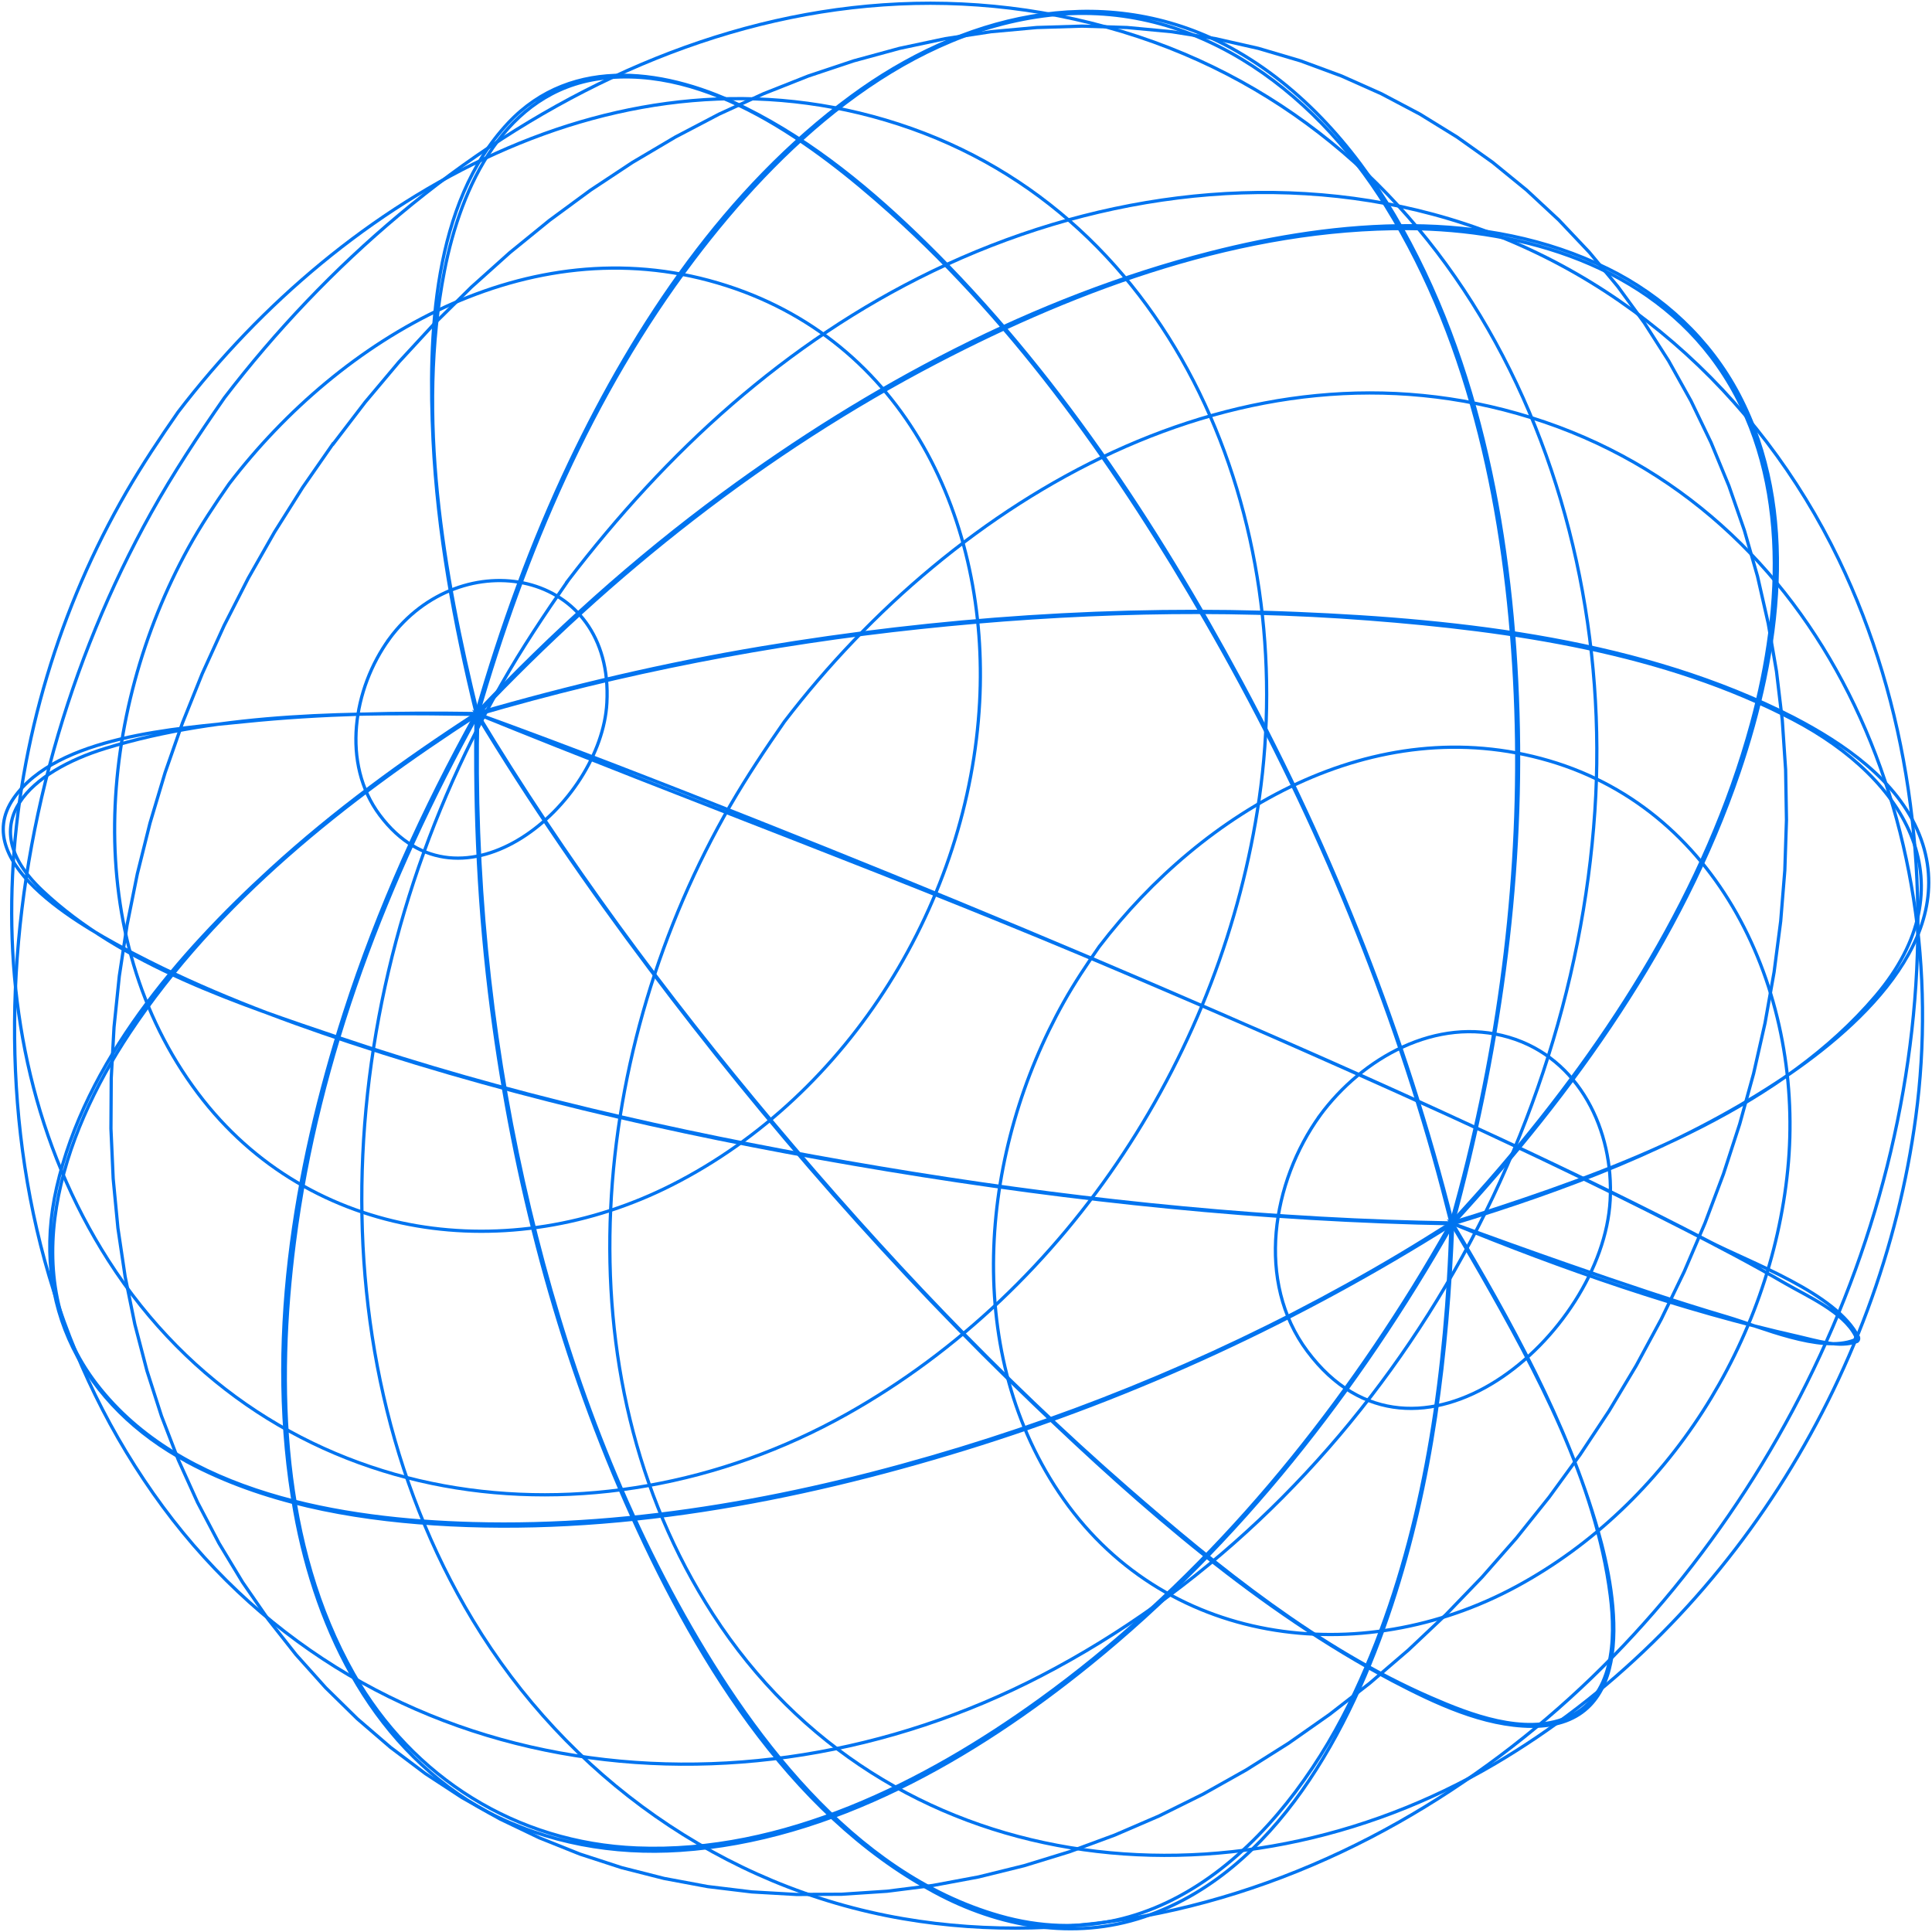 <svg width="596" height="596" viewBox="0 0 596 596" fill="none" xmlns="http://www.w3.org/2000/svg">
<path d="M146.834 220.055C146.984 220.195 146.944 220.165 146.834 220.055Z" stroke="#0074F0" stroke-miterlimit="10"/>
<path d="M147.334 220.324C147.484 220.464 147.444 220.434 147.334 220.324Z" stroke="#0074F0" stroke-miterlimit="10"/>
<path d="M447.584 377.207C447.734 377.347 447.694 377.317 447.584 377.207Z" stroke="#0074F0" stroke-miterlimit="10"/>
<path d="M448.094 377.477C448.244 377.617 448.204 377.587 448.094 377.477Z" stroke="#0074F0" stroke-miterlimit="10"/>
<path d="M146.834 220.066C146.984 220.196 146.954 220.166 146.834 220.066Z" stroke="#0074F0" stroke-miterlimit="10"/>
<path d="M147.334 220.324C147.484 220.454 147.454 220.424 147.334 220.324Z" stroke="#0074F0" stroke-miterlimit="10"/>
<path d="M447.574 377.215C447.724 377.345 447.694 377.315 447.574 377.215Z" stroke="#0074F0" stroke-miterlimit="10"/>
<path d="M448.084 377.477C448.234 377.607 448.204 377.577 448.084 377.477Z" stroke="#0074F0" stroke-miterlimit="10"/>
<path d="M102.775 136.967L112.655 124.058L123.075 111.668L134.005 99.828L145.405 88.578L157.255 77.948L169.505 67.978L182.125 58.688L195.075 50.118L208.315 42.288L221.805 35.218L235.505 28.928L249.375 23.439L263.375 18.768L277.465 14.928C282.175 13.928 286.885 12.928 291.595 11.929C296.305 11.209 301.015 10.499 305.725 9.779C310.425 9.349 315.125 8.919 319.815 8.489C324.485 8.349 329.155 8.199 333.825 8.059C338.455 8.199 343.085 8.349 347.715 8.489L361.435 9.779C365.935 10.499 370.445 11.209 374.945 11.929L388.205 14.928L401.185 18.768L413.835 23.439L426.125 28.918L438.015 35.198L449.465 42.258L460.445 50.068L470.925 58.618L480.875 67.868L490.265 77.798L499.065 88.378L507.245 99.578L514.785 111.368L521.665 123.708L527.855 136.557L533.345 149.877L538.125 163.637L542.175 177.787L545.475 192.287L548.025 207.097L549.815 222.167L550.845 237.456L551.105 252.916L550.595 268.506L549.325 284.176L547.285 299.886L544.495 315.586L540.955 331.226L536.675 346.755L531.675 362.135L525.965 377.325L519.565 392.275L512.485 406.935L504.755 421.265L496.395 435.225L487.425 448.775L477.885 461.874L467.785 474.484L457.165 486.564L446.065 498.074L434.505 508.984L422.525 519.264L410.155 528.884L397.435 537.814L384.405 546.024L371.095 553.494L357.555 560.204L343.825 566.123L329.935 571.243L315.935 575.543L301.865 579.013C297.165 579.893 292.465 580.763 287.765 581.643C283.065 582.233 278.375 582.833 273.675 583.423L259.645 584.353C254.995 584.373 250.355 584.403 245.705 584.423C241.105 584.163 236.505 583.893 231.905 583.633L218.285 581.983L204.885 579.483L191.745 576.143L178.905 571.963L166.405 566.963L154.275 561.153L142.555 554.554L131.285 547.184L120.495 539.064L110.215 530.214L100.485 520.664L91.325 510.444L82.765 499.584L74.835 488.114L67.555 476.064L60.945 463.474L55.025 450.385L49.815 436.835L45.335 422.865L41.595 408.515L38.605 393.825L36.375 378.835L34.915 363.605L34.225 348.165L34.315 332.576L35.175 316.876L36.805 301.106L39.205 285.326L42.365 269.576L46.275 253.906L50.925 238.366L56.295 222.997L62.375 207.847L69.145 192.957L76.585 178.377L84.675 164.157L93.395 150.327L102.705 136.937L102.775 136.967Z" stroke="#0074F0" stroke-miterlimit="10"/>
<path d="M54.945 127.108C105.955 60.468 191.535 10.439 277.185 38.288C363.975 66.508 400.705 161.537 388.455 246.347C377.225 324.086 330.285 397.495 261.225 436.245C183.265 479.984 83.575 467.225 33.425 388.805C-11.975 317.796 -1.845 222.347 38.985 151.807C43.915 143.298 49.325 135.178 54.945 127.108Z" stroke="#0074F0" stroke-miterlimit="10"/>
<path d="M120.054 197.118C142.234 166.878 189.434 175.518 187.214 216.808C185.524 248.188 142.204 284.948 117.164 251.468C105.214 235.488 108.974 212.428 120.064 197.118H120.054Z" stroke="#0074F0" stroke-miterlimit="10"/>
<path d="M70.654 149.287C105.414 103.887 162.864 70.028 221.384 87.277C279.904 104.527 305.174 161.467 302.204 216.656C298.914 277.766 262.374 337.605 207.344 365.515C157.594 390.755 95.734 383.405 61.024 337.225C24.564 288.726 30.044 220.016 58.104 169.037C61.884 162.177 66.194 155.697 70.664 149.277L70.654 149.287Z" stroke="#0074F0" stroke-miterlimit="10"/>
<path d="M69.184 122.767C132.094 40.588 235.134 -20.782 341.384 8.358C447.374 37.428 498.894 146.957 491.994 250.226C484.704 359.355 419.194 466.034 321.354 516.873C227.504 565.643 110.314 550.553 47.264 460.694C-14.946 372.025 -4.136 249.386 46.604 158.237C53.444 145.947 61.154 134.317 69.184 122.777V122.767Z" stroke="#0074F0" stroke-miterlimit="10"/>
<path d="M175.245 179.086C205.595 139.436 242.265 105.597 287.575 83.707C335.235 60.677 390.475 52.217 442.065 66.097C497.655 81.057 542.465 121.216 567.235 172.606C588.865 217.476 595.285 268.535 589.785 317.775C584.145 368.154 566.105 417.144 538.535 459.643C510.965 502.143 475.015 537.463 431.525 562.112C385.375 588.262 331.315 600.942 278.565 591.892C222.885 582.342 174.875 547.852 145.855 499.783C119.945 456.863 109.635 406.084 111.915 356.334C114.255 305.355 129.535 255.285 154.745 210.986C161.015 199.956 168.015 189.496 175.255 179.086H175.245Z" stroke="#0074F0" stroke-miterlimit="10"/>
<path d="M339.124 291.986C371.124 250.147 423.844 218.857 477.834 234.677C531.824 250.497 556.794 308.136 551.494 360.936C546.194 413.735 514.694 463.975 467.984 489.325C419.594 515.584 358.344 507.904 326.574 460.245C296.614 415.315 302.694 354.576 328.134 309.166C331.464 303.216 335.224 297.586 339.114 291.986H339.124Z" stroke="#0074F0" stroke-miterlimit="10"/>
<path d="M407.184 344.113C420.234 326.374 443.114 313.404 465.484 319.994C487.244 326.404 497.904 348.843 496.714 370.303C494.404 411.903 436.704 461.612 403.294 416.833C387.304 395.413 392.374 364.653 407.194 344.113H407.184Z" stroke="#0074F0" stroke-miterlimit="10"/>
<path d="M241.944 222.666C294.754 153.636 383.204 100.977 472.274 128.807C563.454 157.296 602.924 255.465 591.004 344.495C580.154 425.604 532.154 502.233 461.204 544.073C380.074 591.912 273.344 580.693 219.914 497.943C171.674 423.234 182.274 322.755 225.334 248.366C230.464 239.506 236.104 231.066 241.944 222.666Z" stroke="#0074F0" stroke-miterlimit="10"/>
<path d="M41.844 294.486C28.024 287.176 -10.256 267.106 4.214 246.246C17.574 226.976 54.924 224.727 75.494 222.607C99.174 220.177 123.034 219.767 146.814 220.117C146.984 220.207 147.154 220.297 147.314 220.377C109.524 219.817 68.974 219.667 32.474 230.886C10.124 237.756 -9.026 253.716 12.924 274.596C37.244 297.716 74.024 309.786 105.074 320.286C155.814 337.445 208.394 349.295 261.114 358.515C316.284 368.165 372.164 374.735 428.164 376.755C434.624 376.985 441.094 377.145 447.554 377.255C447.724 377.345 447.894 377.435 448.064 377.525C389.694 376.495 331.444 370.415 273.864 360.905C217.864 351.655 161.974 339.445 108.054 321.566C85.424 314.066 63.004 305.506 41.844 294.476V294.486Z" stroke="#0074F0" stroke-miterlimit="10"/>
<path d="M57.934 451.024C25.605 433.744 9.214 402.464 17.485 366.254C26.364 327.415 54.885 294.325 83.555 268.115C103.134 250.206 124.574 234.596 146.814 220.176L147.314 220.436C106.704 246.696 66.954 278.005 39.955 318.725C19.024 350.295 4.184 393.784 29.884 427.094C55.984 460.914 105.774 468.903 145.764 470.013C196.664 471.423 247.914 461.624 296.424 446.804C343.594 432.394 389.184 412.414 431.554 387.194C436.934 383.994 442.244 380.664 447.544 377.334C447.714 377.424 447.884 377.514 448.054 377.604C401.204 407.184 350.674 430.634 297.684 446.954C245.154 463.124 188.984 473.693 133.844 470.083C107.844 468.383 81.094 463.434 57.914 451.044L57.934 451.024Z" stroke="#0074F0" stroke-miterlimit="10"/>
<path d="M150.554 559.054C115.824 540.324 97.674 503.824 90.954 466.245C81.804 415.125 90.574 361.276 106.304 312.346C116.604 280.296 130.544 249.627 146.854 220.207L147.354 220.467C119.464 270.987 98.144 325.806 90.794 383.316C85.154 427.445 86.624 476.665 109.084 516.344C127.264 548.464 159.444 568.564 196.444 570.084C241.504 571.934 285.184 550.074 320.784 524.364C367.414 490.685 405.714 445.835 435.904 397.145C439.944 390.625 443.794 383.996 447.604 377.346C447.774 377.436 447.944 377.526 448.114 377.616C419.064 428.805 382.174 476.165 336.254 513.354C300.554 542.274 256.674 567.724 209.804 570.804C189.334 572.154 168.804 568.574 150.554 559.044V559.054Z" stroke="#0074F0" stroke-miterlimit="10"/>
<path d="M288.284 583.691C242.714 559.202 213.324 509.522 193.094 463.643C171.874 415.503 158.514 363.904 151.714 311.814C147.744 281.404 146.314 250.865 146.884 220.215C147.054 220.305 147.224 220.395 147.384 220.475C146.284 268.854 150.914 317.274 161.464 364.523C171.504 409.483 186.634 453.913 208.824 494.402C230.614 534.162 262.584 577.892 308.294 590.991C359.424 605.641 398.144 564.392 418.004 521.962C436.484 482.482 444.134 438.223 446.824 395.003C447.194 389.123 447.424 383.253 447.634 377.363C447.804 377.453 447.974 377.543 448.144 377.633C446.594 417.463 441.824 457.213 429.274 495.212C416.664 533.402 393.624 577.602 352.934 591.331C331.204 598.661 308.114 594.431 288.274 583.701L288.284 583.691Z" stroke="#0074F0" stroke-miterlimit="10"/>
<path d="M429.613 518.531C388.533 496.781 352.533 465.261 319.163 433.302C275.973 391.932 236.323 346.662 200.413 298.873C181.353 273.523 163.333 247.343 146.943 220.184L147.443 220.444C174.193 264.913 205.313 306.843 238.663 346.562C272.253 386.572 308.393 424.812 347.803 459.171C376.053 483.801 406.713 508.571 441.353 523.661C453.543 528.981 470.053 535.361 483.263 529.931C497.993 523.871 498.473 505.621 496.753 492.171C492.263 457.071 474.023 423.102 456.743 392.832C453.773 387.632 450.743 382.472 447.683 377.322C447.853 377.412 448.023 377.502 448.193 377.592C465.923 407.412 483.373 438.672 492.973 472.221C499.023 493.381 505.363 532.721 472.543 532.551C457.583 532.471 442.613 525.331 429.613 518.531Z" stroke="#0074F0" stroke-miterlimit="10"/>
<path d="M527.035 382.873C485.135 361.073 442.015 341.553 398.815 322.484C344.205 298.374 289.115 275.344 233.625 253.334C204.885 241.934 176.055 230.664 146.975 220.145C212.935 246.954 279.775 271.414 345.325 299.354C403.845 324.294 462.285 349.903 518.965 378.833C529.635 384.283 540.275 389.833 550.625 395.863C557.495 399.863 568.705 404.713 572.425 412.153C572.425 412.313 572.445 412.483 572.445 412.643C572.395 412.783 572.355 412.923 572.305 413.063C572.205 413.183 572.105 413.293 571.995 413.413C561.615 417.493 542.905 409.243 532.935 406.293C516.475 401.423 500.215 395.903 484.005 390.273C471.865 386.053 459.795 381.683 447.715 377.303C481.845 391.343 518.715 404.193 554.785 412.293C560.235 413.513 567.515 415.943 572.925 413.803L573.235 413.453C573.285 413.313 573.325 413.173 573.375 413.033C573.375 412.873 573.355 412.703 573.345 412.543C566.545 398.853 539.975 389.613 527.025 382.883L527.035 382.873Z" stroke="#0074F0" stroke-miterlimit="10"/>
<path d="M553.364 221.368C506.964 197.568 451.444 191.378 400.004 189.248C344.884 186.968 289.414 190.768 235.024 199.848C205.254 204.818 175.964 211.698 146.984 220.098C147.154 220.188 147.324 220.278 147.484 220.358C192.044 207.318 237.614 198.478 283.784 193.588C329.664 188.728 376.124 187.388 422.154 190.928C466.404 194.328 513.434 201.158 553.184 221.988C588.524 240.508 607.454 273.217 578.644 307.217C550.104 340.887 503.394 359.067 462.464 372.567C457.564 374.176 452.654 375.746 447.724 377.246L448.234 377.516C482.864 366.967 517.584 353.917 548.014 334.007C571.874 318.397 605.054 289.797 592.084 257.458C585.344 240.658 568.804 229.428 553.374 221.378L553.364 221.368Z" stroke="#0074F0" stroke-miterlimit="10"/>
<path d="M495.925 82.857C458.195 64.187 412.865 67.887 373.295 78.017C318.955 91.927 268.085 119.187 223.105 152.266C195.655 172.456 170.335 195.266 146.975 220.036L147.475 220.296C188.575 176.896 235.865 139.376 288.985 111.667C333.325 88.547 383.615 70.217 434.265 70.507C470.215 70.717 508.395 82.107 529.865 112.797C552.235 144.756 550.115 187.216 540.325 223.196C526.425 274.255 496.795 320.475 462.685 360.404C457.815 366.104 452.785 371.654 447.715 377.184C447.885 377.274 448.055 377.364 448.225 377.454C485.465 336.965 518.655 290.655 536.485 238.156C548.965 201.386 555.235 157.556 536.445 121.717C527.535 104.737 513.095 91.297 495.935 82.847L495.925 82.857Z" stroke="#0074F0" stroke-miterlimit="10"/>
<path d="M377.534 13.6C338.814 -6.08 296.244 5.02 262.694 29.69C224.054 58.099 196.184 99.749 175.814 142.549C163.934 167.498 154.564 193.478 146.934 220.018C147.104 220.108 147.274 220.198 147.434 220.278C161.814 170.528 182.424 121.799 213.794 80.229C240.004 45.489 276.854 10.93 321.874 4.93C366.894 -1.07 404.824 26.95 427.554 63.609C454.334 106.809 464.544 159.478 467.224 209.568C469.894 259.447 464.544 309.797 452.654 358.277C451.104 364.606 449.404 370.886 447.684 377.166C447.854 377.256 448.024 377.346 448.194 377.436C462.094 326.047 469.864 273.307 468.264 219.988C466.684 167.528 457.144 112.129 430.134 66.339C417.384 44.729 400.064 25.28 377.544 13.6H377.534Z" stroke="#0074F0" stroke-miterlimit="10"/>
<path d="M230.084 33.366C206.404 21.426 176.674 16.716 156.754 37.956C133.414 62.826 132.044 103.816 133.594 135.745C134.974 164.205 140.134 192.395 146.884 220.024L147.384 220.284C136.654 176.455 128.374 128.505 137.104 83.566C142.174 57.476 155.764 28.226 185.164 24.246C218.394 19.756 251.514 44.776 274.614 65.456C314.234 100.906 345.524 145.715 371.944 191.515C401.844 243.344 425.854 298.924 442.144 356.503C444.084 363.363 445.864 370.253 447.614 377.163C447.784 377.253 447.954 377.343 448.124 377.433C433.504 319.224 411.274 263.064 382.824 210.215C356.604 161.505 325.214 113.985 285.574 75.046C269.104 58.866 250.854 43.696 230.064 33.356L230.084 33.366Z" stroke="#0074F0" stroke-miterlimit="10"/>
</svg>
